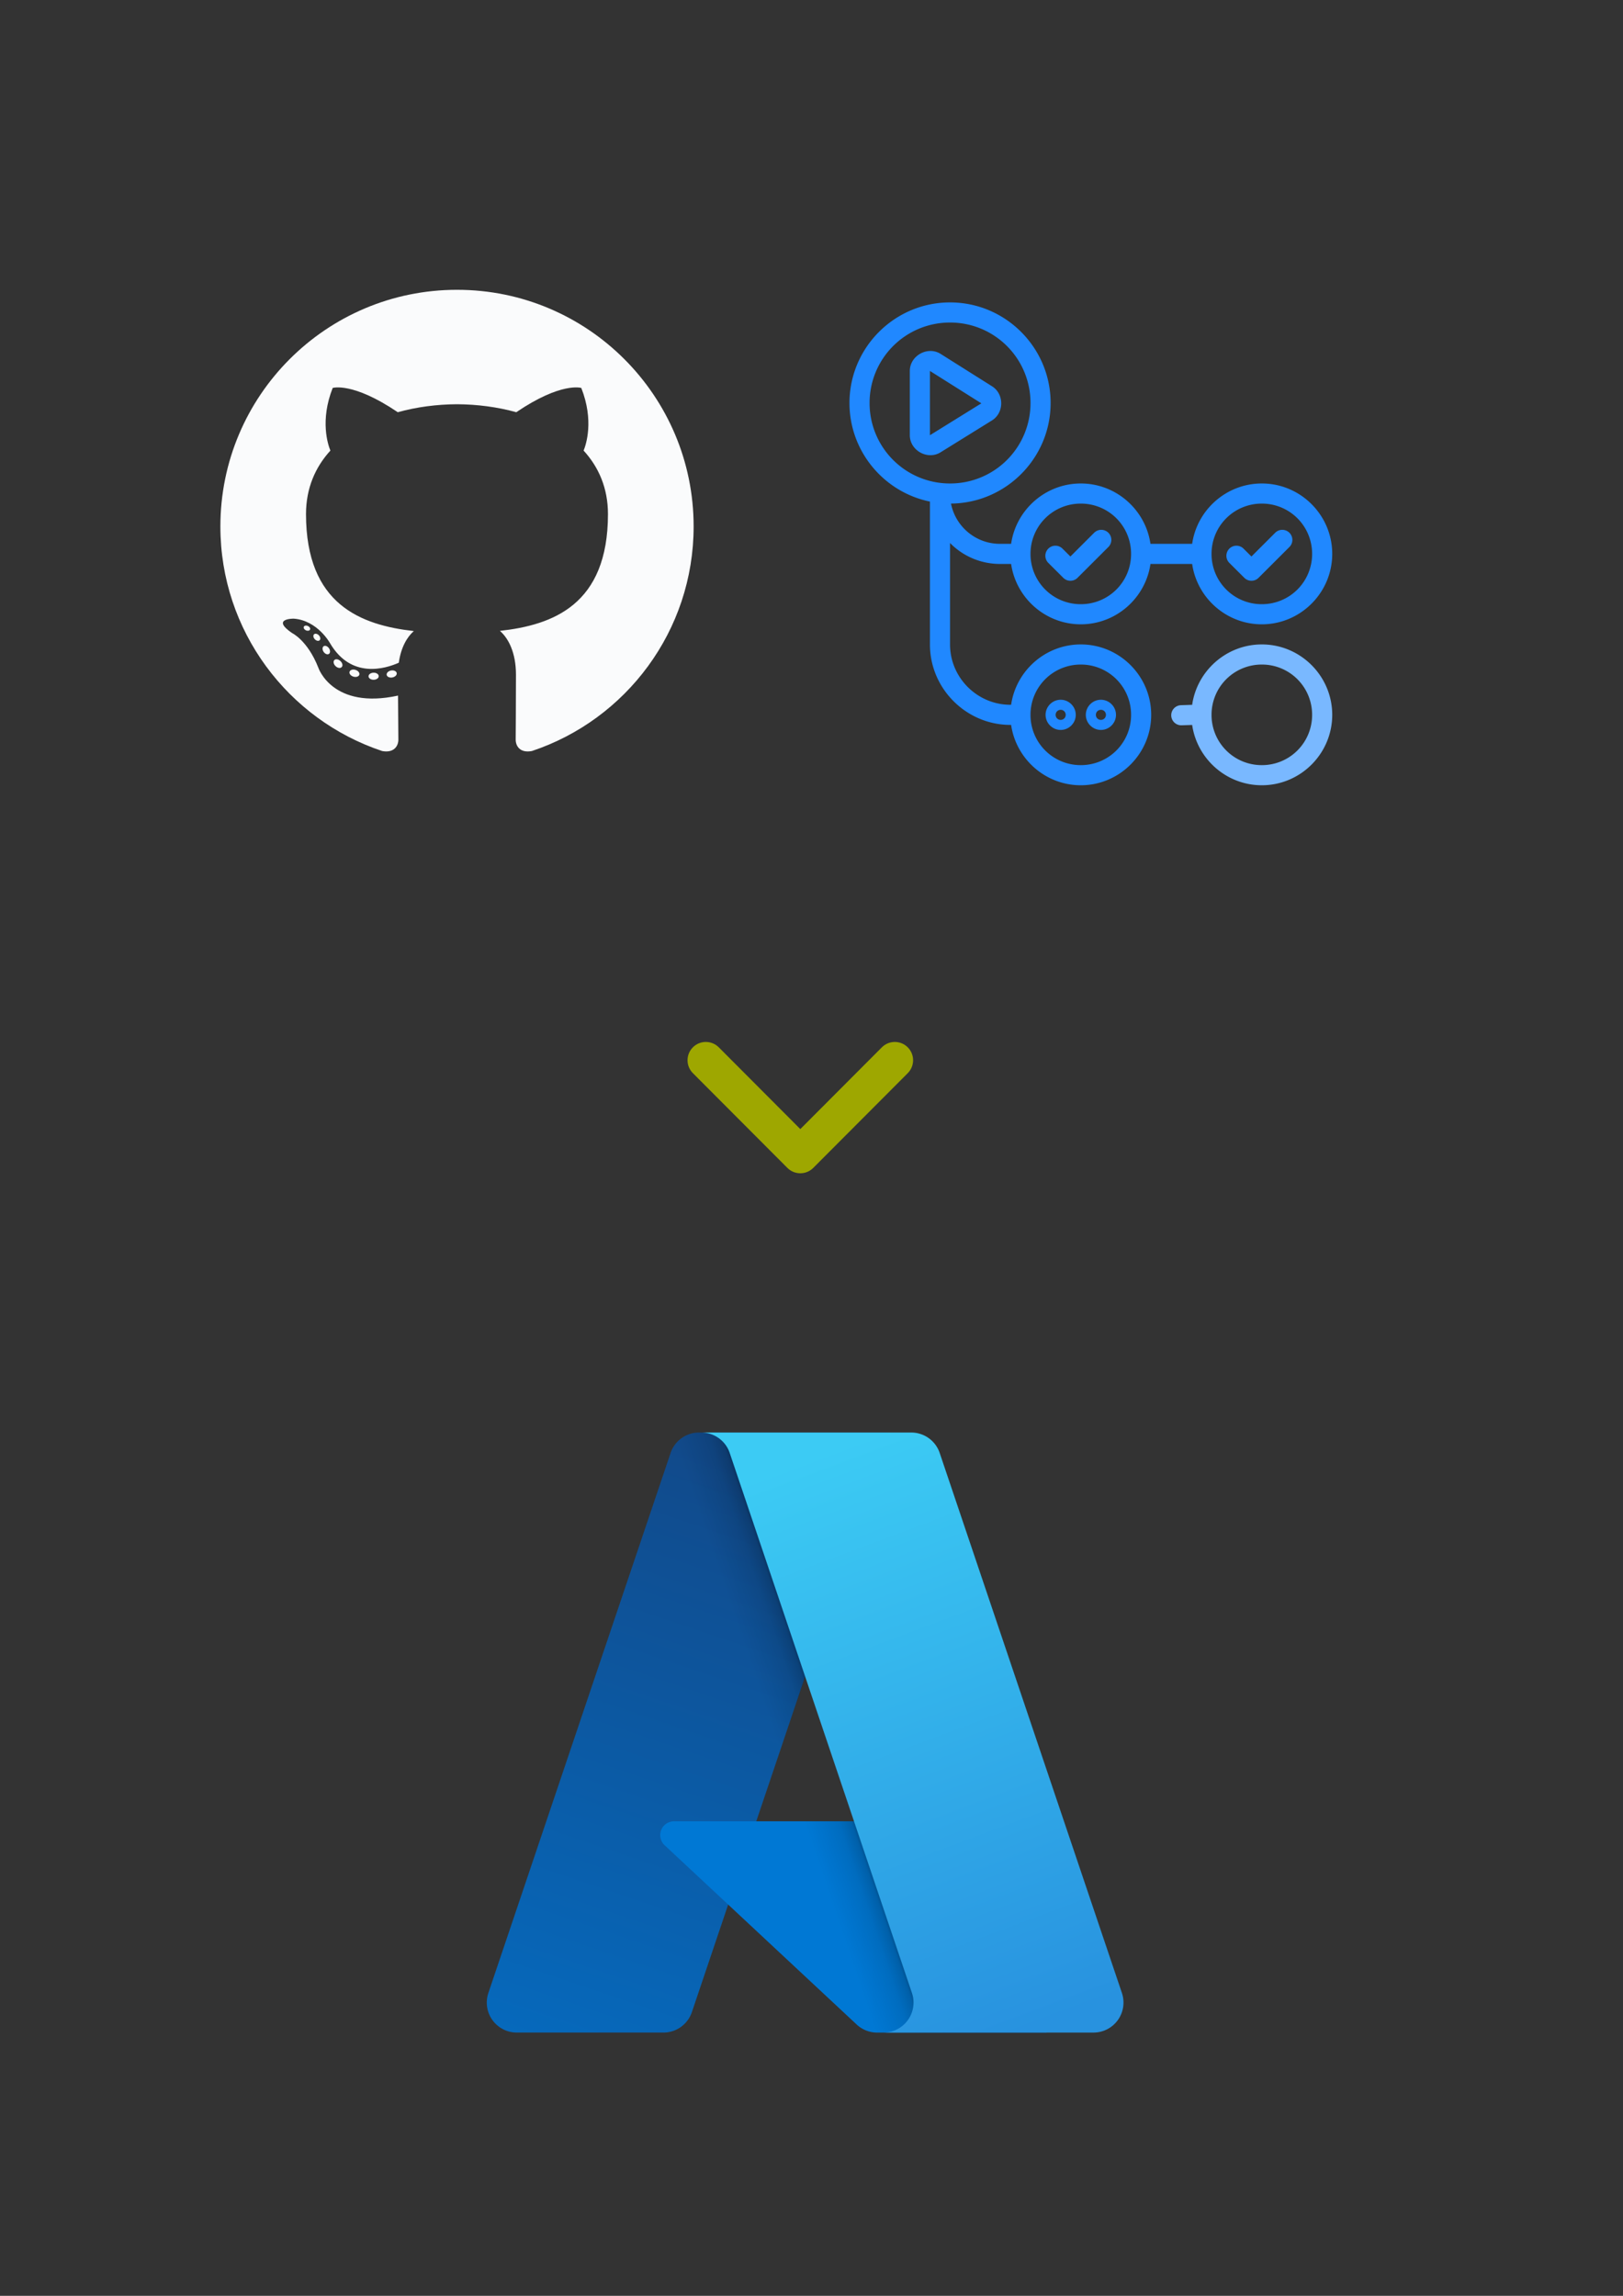 <?xml version="1.0" encoding="UTF-8" standalone="no"?>
<!-- Created with Inkscape (http://www.inkscape.org/) -->

<svg
   width="210mm"
   height="297mm"
   viewBox="0 0 210 297"
   version="1.1"
   id="svg1"
   xml:space="preserve"
   inkscape:version="1.4 (e7c3feb1, 2024-10-09)"
   sodipodi:docname="github-to-azure.svg"
   xmlns:inkscape="http://www.inkscape.org/namespaces/inkscape"
   xmlns:sodipodi="http://sodipodi.sourceforge.net/DTD/sodipodi-0.dtd"
   xmlns="http://www.w3.org/2000/svg"
   xmlns:svg="http://www.w3.org/2000/svg"><rect x="0" y="0" width="210" height="297" fill="#333333" stroke="none"/><sodipodi:namedview
     id="namedview1"
     pagecolor="#ffffff"
     bordercolor="#000000"
     borderopacity="0.25"
     inkscape:showpageshadow="2"
     inkscape:pageopacity="0.0"
     inkscape:pagecheckerboard="0"
     inkscape:deskcolor="#d1d1d1"
     inkscape:document-units="mm"
     inkscape:zoom="0.44335858"
     inkscape:cx="307.8772"
     inkscape:cy="575.15522"
     inkscape:window-width="1608"
     inkscape:window-height="973"
     inkscape:window-x="61"
     inkscape:window-y="37"
     inkscape:window-maximized="0"
     inkscape:current-layer="layer1" /><defs
     id="defs1"><linearGradient
       id="azure-original-a"
       x1="60.919"
       y1="9.602"
       x2="18.667"
       y2="134.423"
       gradientUnits="userSpaceOnUse"><stop
         stop-color="#114A8B"
         id="stop1" /><stop
         offset="1"
         stop-color="#0669BC"
         id="stop2" /></linearGradient><linearGradient
       id="azure-original-b"
       x1="74.117"
       y1="67.772"
       x2="64.344"
       y2="71.076"
       gradientUnits="userSpaceOnUse"><stop
         stop-opacity=".3"
         id="stop3" /><stop
         offset=".071"
         stop-opacity=".2"
         id="stop4" /><stop
         offset=".321"
         stop-opacity=".1"
         id="stop5" /><stop
         offset=".623"
         stop-opacity=".05"
         id="stop6" /><stop
         offset="1"
         stop-opacity="0"
         id="stop7" /></linearGradient><linearGradient
       id="azure-original-c"
       x1="68.742"
       y1="5.961"
       x2="115.122"
       y2="129.525"
       gradientUnits="userSpaceOnUse"><stop
         stop-color="#3CCBF4"
         id="stop8" /><stop
         offset="1"
         stop-color="#2892DF"
         id="stop9" /></linearGradient><linearGradient
       id="azure-original-a-2"
       x1="60.919"
       y1="9.602"
       x2="18.667"
       y2="134.423"
       gradientUnits="userSpaceOnUse"><stop
         stop-color="#114A8B"
         id="stop1-3" /><stop
         offset="1"
         stop-color="#0669BC"
         id="stop2-9" /></linearGradient><linearGradient
       id="azure-original-b-9"
       x1="74.117"
       y1="67.772"
       x2="64.344"
       y2="71.076"
       gradientUnits="userSpaceOnUse"><stop
         stop-opacity=".3"
         id="stop3-7" /><stop
         offset=".071"
         stop-opacity=".2"
         id="stop4-0" /><stop
         offset=".321"
         stop-opacity=".1"
         id="stop5-3" /><stop
         offset=".623"
         stop-opacity=".05"
         id="stop6-9" /><stop
         offset="1"
         stop-opacity="0"
         id="stop7-8" /></linearGradient><linearGradient
       id="azure-original-c-6"
       x1="68.742"
       y1="5.961"
       x2="115.122"
       y2="129.525"
       gradientUnits="userSpaceOnUse"><stop
         stop-color="#3CCBF4"
         id="stop8-5" /><stop
         offset="1"
         stop-color="#2892DF"
         id="stop9-7" /></linearGradient></defs><g
     inkscape:label="Layer 1"
     inkscape:groupmode="layer"
     id="layer1"><g
       id="g1"
       transform="matrix(0.488,0,0,0.488,109.913,39.122)"><path
         fill="#2088ff"
         d="M 26.666,0 C 11.97,0 0,11.97 0,26.666 c 0,12.87 9.181,23.651 21.334,26.13 v 37.87 c 0,11.77 9.68,21.334 21.332,21.334 h 0.195 c 1.302,9.023 9.1,16 18.473,16 C 71.612,128 80,119.612 80,109.334 80,99.056 71.612,90.666 61.334,90.666 c -9.372,0 -17.17,6.977 -18.473,16 h -0.195 c -8.737,0 -16,-7.152 -16,-16 V 63.779 a 18.514,18.514 0 0 0 13.24,5.555 h 2.955 c 1.303,9.023 9.1,16 18.473,16 9.372,0 17.169,-6.977 18.47,-16 h 11.057 c 1.303,9.023 9.1,16 18.473,16 C 119.612,85.334 128,76.944 128,66.666 128,56.388 119.612,48 109.334,48 99.961,48 92.163,54.977 90.861,64 H 79.805 C 78.504,54.977 70.707,48 61.334,48 51.961,48 44.163,54.977 42.861,64 H 39.906 C 33.473,64 28.113,59.411 26.918,53.328 41.498,53.192 53.334,41.278 53.334,26.666 53.334,11.97 41.362,0 26.666,0 Z m 0,5.334 A 21.292,21.292 0 0 1 48,26.666 21.294,21.294 0 0 1 26.666,48 21.292,21.292 0 0 1 5.334,26.666 21.29,21.29 0 0 1 26.666,5.334 Z m -5.215,7.541 C 18.67,12.889 16,15.123 16,18.166 v 17.043 c 0,4.043 4.709,6.663 8.145,4.533 l 13.634,-8.455 c 3.257,-2.02 3.274,-7.002 0.032,-9.045 l -13.635,-8.59 a 5.024,5.024 0 0 0 -2.725,-0.777 z m -0.117,5.291 13.635,8.588 -13.635,8.455 z m 40,35.168 A 13.29,13.29 0 0 1 74.666,66.666 13.293,13.293 0 0 1 61.334,80 13.294,13.294 0 0 1 48,66.666 13.293,13.293 0 0 1 61.334,53.334 Z m 48,0 A 13.29,13.29 0 0 1 122.666,66.666 13.293,13.293 0 0 1 109.334,80 13.294,13.294 0 0 1 96,66.666 13.293,13.293 0 0 1 109.334,53.334 Z m -42.568,6.951 a 2.667,2.667 0 0 0 -1.887,0.78 l -6.3,6.294 -2.093,-2.084 a 2.667,2.667 0 0 0 -3.771,0.006 2.667,2.667 0 0 0 0.008,3.772 l 3.974,3.96 a 2.667,2.667 0 0 0 3.766,-0.001 l 8.185,-8.174 a 2.667,2.667 0 0 0 0.002,-3.772 2.667,2.667 0 0 0 -1.884,-0.78 z m 48,0 a 2.667,2.667 0 0 0 -1.887,0.78 l -6.3,6.294 -2.093,-2.084 a 2.667,2.667 0 0 0 -3.771,0.006 2.667,2.667 0 0 0 0.008,3.772 l 3.974,3.96 a 2.667,2.667 0 0 0 3.766,-0.001 l 8.185,-8.174 a 2.667,2.667 0 0 0 0.002,-3.772 2.667,2.667 0 0 0 -1.884,-0.78 z M 61.334,96 A 13.293,13.293 0 0 1 74.666,109.334 13.29,13.29 0 0 1 61.334,122.666 13.293,13.293 0 0 1 48,109.334 13.294,13.294 0 0 1 61.334,96 Z M 56,105.334 c -2.193,0 -4,1.807 -4,4 0,2.195 1.808,4 4,4 2.192,0 4,-1.805 4,-4 0,-2.193 -1.807,-4 -4,-4 z m 10.666,0 c -2.193,0 -4,1.807 -4,4 0,2.195 1.808,4 4,4 2.192,0 4,-1.805 4,-4 0,-2.193 -1.807,-4 -4,-4 z M 56,108 c 0.75,0 1.334,0.585 1.334,1.334 0,0.753 -0.583,1.332 -1.334,1.332 -0.75,0 -1.334,-0.58 -1.334,-1.332 0,-0.75 0.585,-1.334 1.334,-1.334 z m 10.666,0 c 0.75,0 1.334,0.585 1.334,1.334 0,0.753 -0.583,1.332 -1.334,1.332 -0.75,0 -1.332,-0.58 -1.332,-1.332 0,-0.75 0.583,-1.334 1.332,-1.334 z"
         id="path1" /><path
         fill="#79b8ff"
         d="m 109.334,90.666 c -9.383,0 -17.188,6.993 -18.477,16.031 a 2.667,2.667 0 0 0 -0.265,-0.011 l -2.7,0.09 a 2.667,2.667 0 0 0 -2.578,2.751 2.667,2.667 0 0 0 2.752,2.578 l 2.7,-0.087 a 2.667,2.667 0 0 0 0.097,-0.006 C 92.17,121.029 99.965,128 109.334,128 119.612,128 128,119.612 128,109.334 128,99.056 119.612,90.666 109.334,90.666 Z m 0,5.334 a 13.293,13.293 0 0 1 13.332,13.334 13.29,13.29 0 0 1 -13.332,13.332 A 13.293,13.293 0 0 1 96,109.334 13.294,13.294 0 0 1 109.334,96 Z"
         id="path2" /></g><g
       fill="#fafbfc"
       id="g2"
       transform="matrix(0.507,0,0,0.507,26.684,34.903)"><path
         fill-rule="evenodd"
         clip-rule="evenodd"
         d="m 64,5.103 c -33.347,0 -60.388,27.035 -60.388,60.388 0,26.682 17.303,49.317 41.297,57.303 3.017,0.56 4.125,-1.31 4.125,-2.905 0,-1.44 -0.056,-6.197 -0.082,-11.243 -16.8,3.653 -20.345,-7.125 -20.345,-7.125 -2.747,-6.98 -6.705,-8.836 -6.705,-8.836 -5.48,-3.748 0.413,-3.67 0.413,-3.67 6.063,0.425 9.257,6.223 9.257,6.223 5.386,9.23 14.127,6.562 17.573,5.02 0.542,-3.903 2.107,-6.568 3.834,-8.076 -13.413,-1.525 -27.514,-6.704 -27.514,-29.843 0,-6.593 2.36,-11.98 6.223,-16.21 -0.628,-1.52 -2.695,-7.662 0.584,-15.98 0,0 5.07,-1.623 16.61,6.19 C 53.7,35 58.867,34.327 64,34.304 c 5.13,0.023 10.3,0.694 15.127,2.033 11.526,-7.813 16.59,-6.19 16.59,-6.19 3.287,8.317 1.22,14.46 0.593,15.98 3.872,4.23 6.215,9.617 6.215,16.21 0,23.194 -14.127,28.3 -27.574,29.796 2.167,1.874 4.097,5.55 4.097,11.183 0,8.08 -0.07,14.583 -0.07,16.572 0,1.607 1.088,3.49 4.148,2.897 23.98,-7.994 41.263,-30.622 41.263,-57.294 C 124.388,32.14 97.35,5.104 64,5.104 Z"
         id="path1-5" /><path
         d="m 26.484,91.806 c -0.133,0.3 -0.605,0.39 -1.035,0.185 -0.44,-0.196 -0.685,-0.605 -0.543,-0.906 0.13,-0.31 0.603,-0.395 1.04,-0.188 0.44,0.197 0.69,0.61 0.537,0.91 z m 2.446,2.729 c -0.287,0.267 -0.85,0.143 -1.232,-0.28 -0.396,-0.42 -0.47,-0.983 -0.177,-1.254 0.298,-0.266 0.844,-0.14 1.24,0.28 0.394,0.426 0.472,0.984 0.17,1.255 z m 2.382,3.477 c -0.37,0.258 -0.976,0.017 -1.35,-0.52 -0.37,-0.538 -0.37,-1.183 0.01,-1.44 0.373,-0.258 0.97,-0.025 1.35,0.507 0.368,0.545 0.368,1.19 -0.01,1.452 z m 3.261,3.361 c -0.33,0.365 -1.036,0.267 -1.552,-0.23 -0.527,-0.487 -0.674,-1.18 -0.343,-1.544 0.336,-0.366 1.045,-0.264 1.564,0.23 0.527,0.486 0.686,1.18 0.333,1.543 z m 4.5,1.951 c -0.147,0.473 -0.825,0.688 -1.51,0.486 -0.683,-0.207 -1.13,-0.76 -0.99,-1.238 0.14,-0.477 0.823,-0.7 1.512,-0.485 0.683,0.206 1.13,0.756 0.988,1.237 z m 4.943,0.361 c 0.017,0.498 -0.563,0.91 -1.28,0.92 -0.723,0.017 -1.308,-0.387 -1.315,-0.877 0,-0.503 0.568,-0.91 1.29,-0.924 0.717,-0.013 1.306,0.387 1.306,0.88 z m 4.598,-0.782 c 0.086,0.485 -0.413,0.984 -1.126,1.117 -0.7,0.13 -1.35,-0.172 -1.44,-0.653 -0.086,-0.498 0.422,-0.997 1.122,-1.126 0.714,-0.123 1.354,0.17 1.444,0.663 z m 0,0"
         id="path2-2" /></g><g
       id="g3"
       transform="matrix(0.652,0,0,0.652,62.45,182.407)"><path
         d="M 46.09,0.002 H 86.775 L 44.541,125.137 a 6.485,6.485 0 0 1 -6.146,4.413 H 6.733 A 6.482,6.482 0 0 1 1.471,126.851 6.474,6.474 0 0 1 0.595,121.003 L 39.944,4.414 A 6.488,6.488 0 0 1 46.09,0 Z"
         fill="url(#azure-original-a)"
         transform="matrix(0.919,0,0,0.919,0.587,4.468)"
         id="path9"
         style="fill:url(#azure-original-a-2)" /><path
         d="M 97.28,81.607 H 37.987 a 2.743,2.743 0 0 0 -1.874,4.751 l 38.1,35.562 a 5.991,5.991 0 0 0 4.087,1.61 h 33.574 z"
         fill="#0078d4"
         id="path10" /><path
         d="M 46.09,0.002 A 6.434,6.434 0 0 0 39.93,4.5 L 0.644,120.897 a 6.469,6.469 0 0 0 6.106,8.653 h 32.48 a 6.942,6.942 0 0 0 5.328,-4.531 l 7.834,-23.089 27.985,26.101 a 6.618,6.618 0 0 0 4.165,1.519 h 36.396 L 104.975,83.934 58.442,83.945 86.922,0.002 Z"
         fill="url(#azure-original-b)"
         transform="matrix(0.919,0,0,0.919,0.587,4.468)"
         id="path11"
         style="fill:url(#azure-original-b-9)" /><path
         d="M 98.055,4.408 A 6.476,6.476 0 0 0 91.917,0.002 H 46.575 a 6.478,6.478 0 0 1 6.137,4.406 l 39.35,116.594 a 6.476,6.476 0 0 1 -6.137,8.55 h 45.344 a 6.48,6.48 0 0 0 6.136,-8.55 z"
         fill="url(#azure-original-c)"
         transform="matrix(0.919,0,0,0.919,0.587,4.468)"
         id="path12"
         style="fill:url(#azure-original-c-6)" /></g><g
       style="clip-rule:evenodd;fill-rule:evenodd;image-rendering:optimizeQuality;shape-rendering:geometricPrecision;text-rendering:geometricPrecision"
       id="g4"
       transform="matrix(0.057,0,0,0.057,88.961,134.793)"><path
         fill-rule="nonzero"
         fill="#9EA700"
         d="M 12.08,70.78 C -4.09,54.54 -4.01,28.24 12.23,12.08 28.48,-4.09 54.77,-4.01 70.94,12.23 L 256,197.76 441.06,12.23 c 16.17,-16.24 42.46,-16.32 58.71,-0.15 16.24,16.16 16.32,42.46 0.15,58.7 L 285.27,285.96 c -16.24,16.17 -42.54,16.09 -58.7,-0.15 z"
         id="path1-9" /></g></g></svg>
